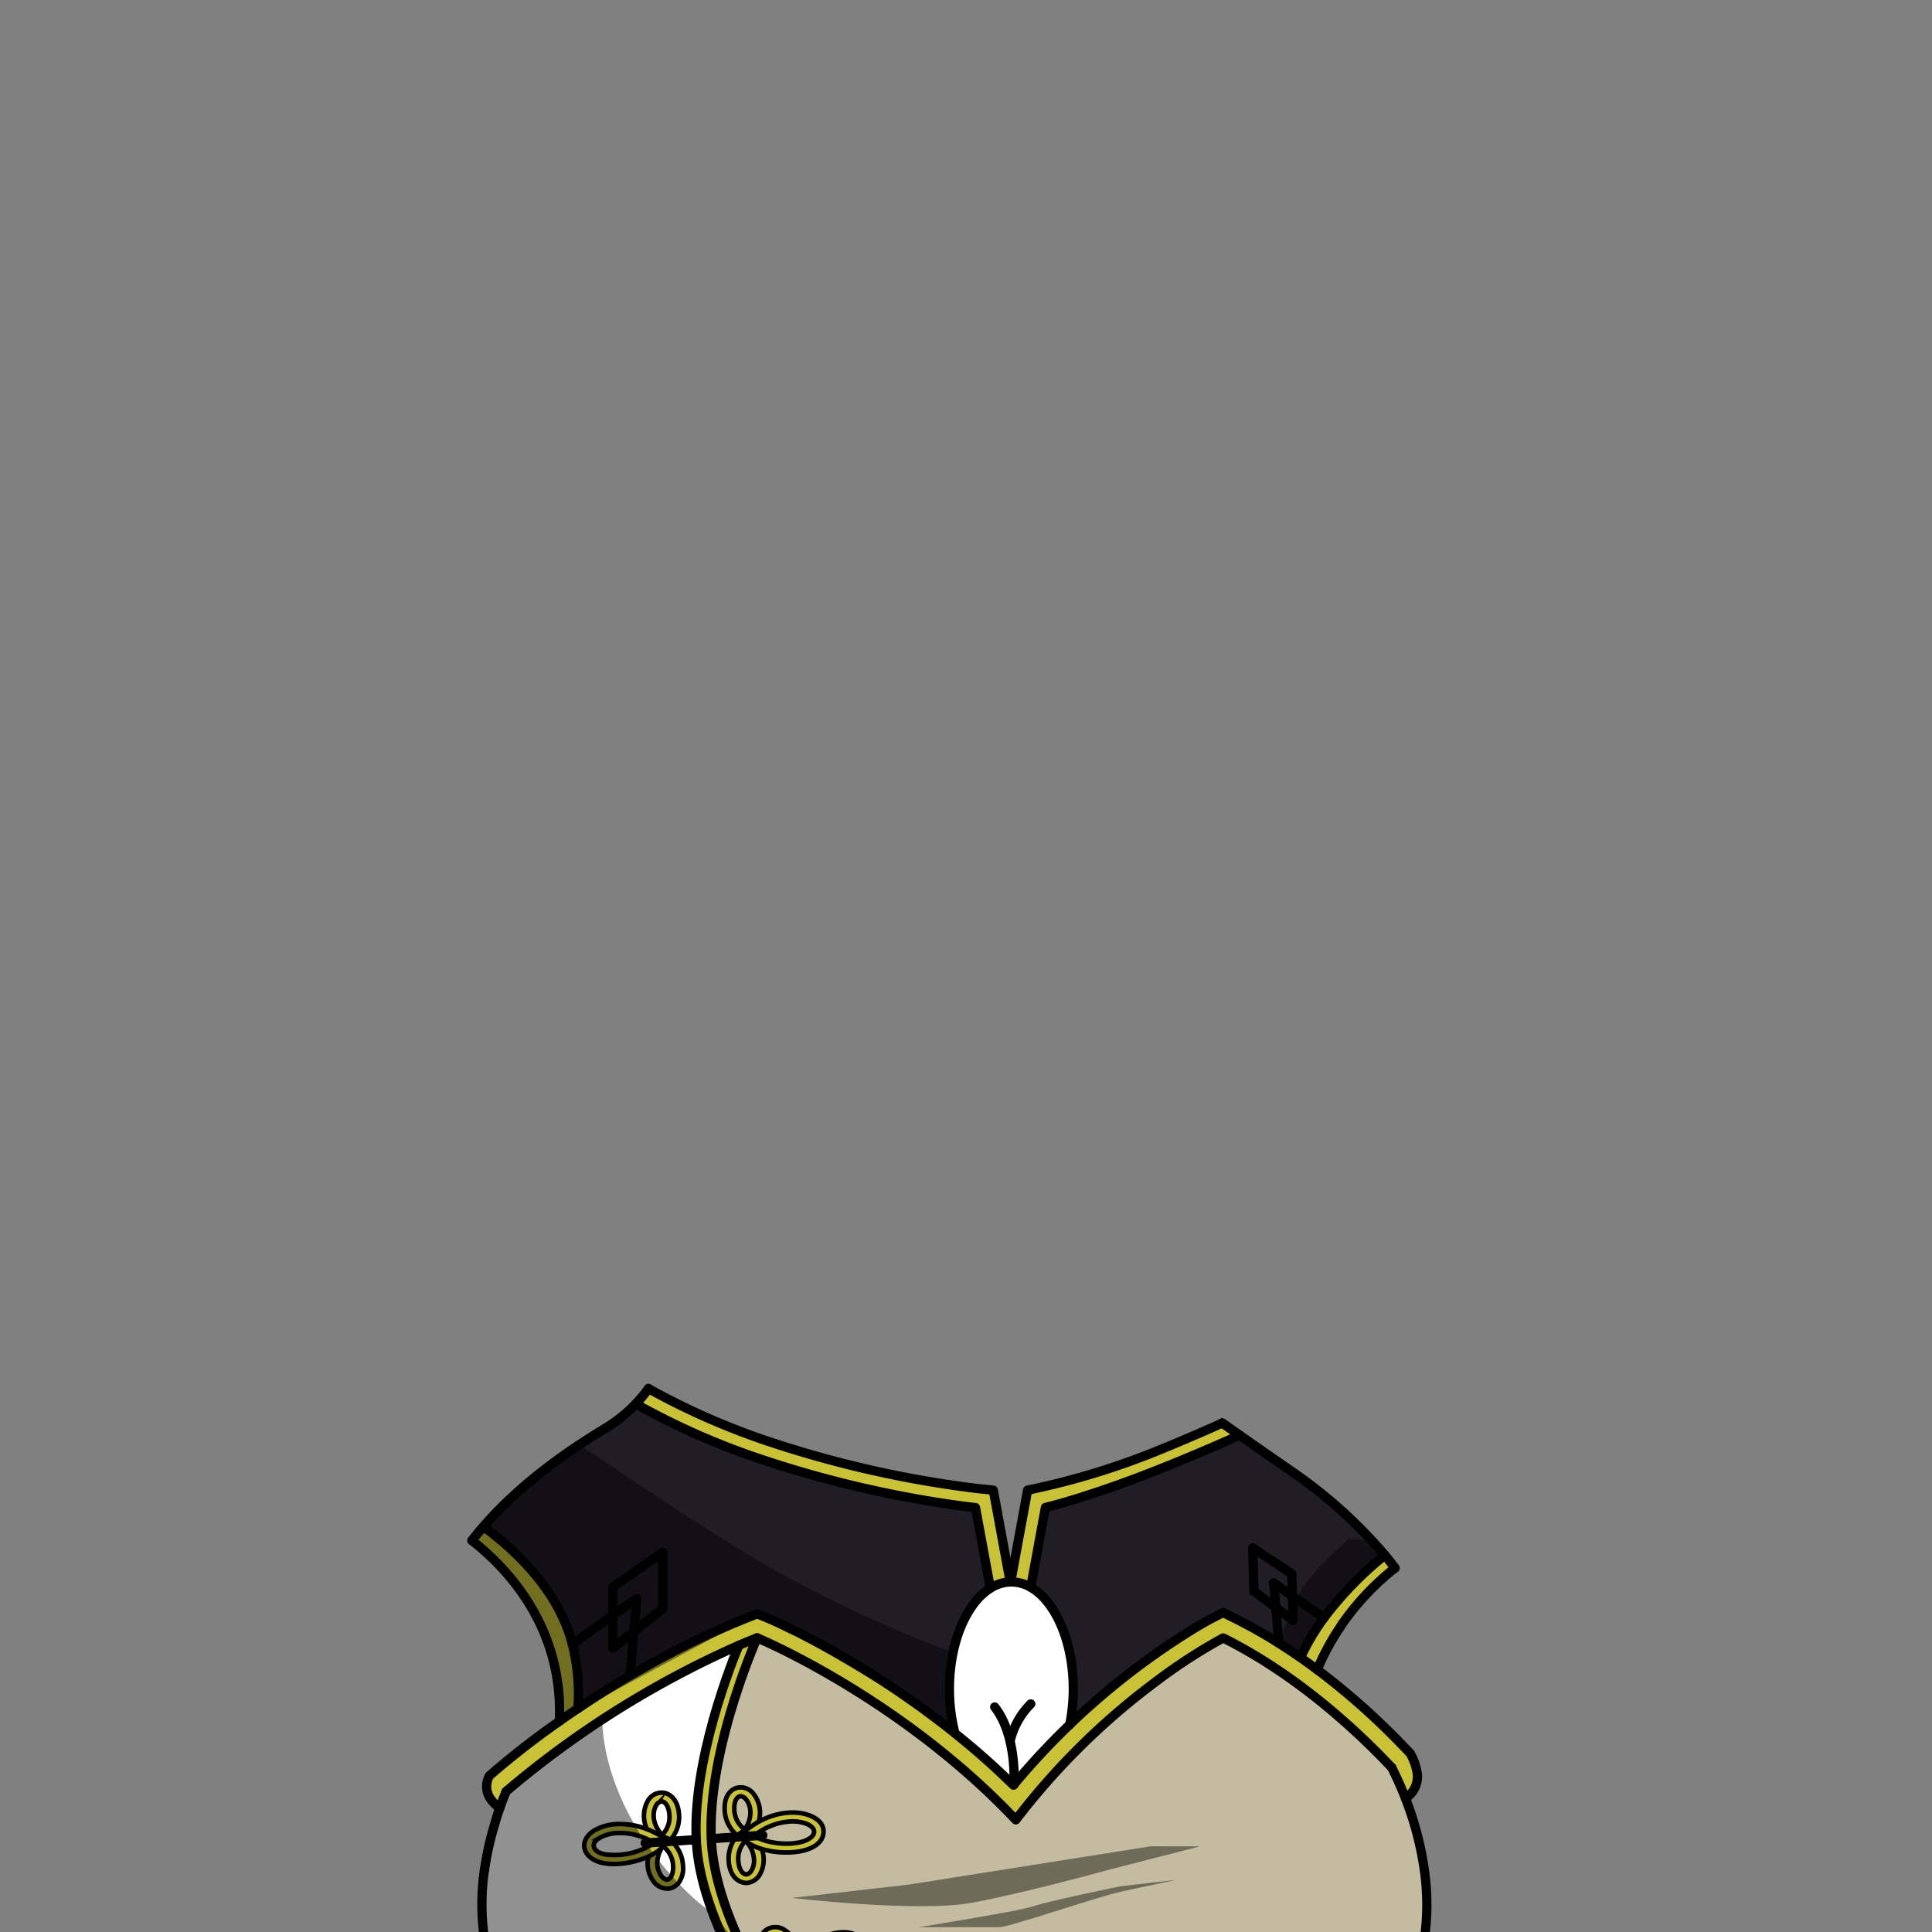 <svg xmlns="http://www.w3.org/2000/svg" viewBox="0 0 432 432">
  <rect x="0" y="0" width="432" height="432" fill="#808080" stroke="none"/>
  <defs>
    <style>.BUNTAI_MEERKAT_OUTFIT_MEERKAT_OUTFIT_15_cls-1{isolation:isolate;}.BUNTAI_MEERKAT_OUTFIT_MEERKAT_OUTFIT_15_cls-2{fill:#c4bca0;}.BUNTAI_MEERKAT_OUTFIT_MEERKAT_OUTFIT_15_cls-3{fill:#fff;}.BUNTAI_MEERKAT_OUTFIT_MEERKAT_OUTFIT_15_cls-4{fill:#201d26;}.BUNTAI_MEERKAT_OUTFIT_MEERKAT_OUTFIT_15_cls-5,.BUNTAI_MEERKAT_OUTFIT_MEERKAT_OUTFIT_15_cls-8{fill:#c9c236;}.BUNTAI_MEERKAT_OUTFIT_MEERKAT_OUTFIT_15_cls-6,.BUNTAI_MEERKAT_OUTFIT_MEERKAT_OUTFIT_15_cls-7{fill:none;stroke-linecap:round;stroke-linejoin:round;}.BUNTAI_MEERKAT_OUTFIT_MEERKAT_OUTFIT_15_cls-6,.BUNTAI_MEERKAT_OUTFIT_MEERKAT_OUTFIT_15_cls-7,.BUNTAI_MEERKAT_OUTFIT_MEERKAT_OUTFIT_15_cls-8{stroke:#000;}.BUNTAI_MEERKAT_OUTFIT_MEERKAT_OUTFIT_15_cls-6{stroke-width:2.07px;}.BUNTAI_MEERKAT_OUTFIT_MEERKAT_OUTFIT_15_cls-7{stroke-width:2.11px;}.BUNTAI_MEERKAT_OUTFIT_MEERKAT_OUTFIT_15_cls-8{stroke-miterlimit:10;stroke-width:1.02px;}.BUNTAI_MEERKAT_OUTFIT_MEERKAT_OUTFIT_15_cls-9{opacity:0.43;mix-blend-mode:multiply;}</style>
  </defs>
  <g class="BUNTAI_MEERKAT_OUTFIT_MEERKAT_OUTFIT_15_cls-1">
    <g id="outfit">
      <path class="BUNTAI_MEERKAT_OUTFIT_MEERKAT_OUTFIT_15_cls-2" d="M318.5,433.72c-1.84,11.85-8.41,24.22-24.35,34-21.64,7.8-31.19,3.7-56.74,3.18l-2.71,0h-.83c-6.62-.05-14.29.16-23.41.86-1.81.15-3.68.3-5.62.48-3.42.32-7.06.7-10.89,1.17l-3.87.48-4.27.57c-.29-.78-.58-1.55-.9-2.33-.38-.95-.79-1.91-1.21-2.88-.26-.58-.53-1.17-.8-1.75s-.56-1.17-.85-1.76-.52-1.08-.8-1.62c-1.08-2.17-2.24-4.36-3.45-6.57l-1.06-1.92c-2.11-3.85-4.33-7.75-6.44-11.68h0l-.44-.84c-.27-.5-.53-1-.8-1.52s-.43-.84-.65-1.26-.38-.73-.56-1.1c-.8-1.58-1.57-3.16-2.29-4.76A75.63,75.63,0,0,1,160,418.56c-.07-.3-.14-.6-.19-.89s-.13-.64-.18-1-.11-.64-.16-.95c-3.16-20.4,9.8-49.54,9.8-49.54s31.83,13.19,57.85,40.7a158.92,158.92,0,0,1,31-30.66,121.87,121.87,0,0,1,15.37-10c16.78,8.36,30.3,21.12,37.71,29a73.17,73.17,0,0,1,3.06,6.85,71.47,71.47,0,0,1,4.23,16A53.72,53.72,0,0,1,318.5,433.72Z" />
      <path class="BUNTAI_MEERKAT_OUTFIT_MEERKAT_OUTFIT_15_cls-3" d="M240,377.61a39.85,39.85,0,0,1-.8,8,159.77,159.77,0,0,0-12.48,13.43c-4.37-4.26-8.82-8.15-13.21-11.66a39.57,39.57,0,0,1-1.21-9.81c0-10.37,3.81-19.19,9.16-22.51a8.79,8.79,0,0,1,4.41-1.4h.28a8.64,8.64,0,0,1,4.34,1.19C236,358,240,367,240,377.61Z" />
      <path class="BUNTAI_MEERKAT_OUTFIT_MEERKAT_OUTFIT_15_cls-3" d="M182.6,474.84c-33.34,3.8-49.89-7.08-49.89-7.08-1.61-1-3.13-2-4.54-3.07a52.93,52.93,0,0,1-12-11.89,43.93,43.93,0,0,1-7.69-18.5,53.43,53.43,0,0,1-.12-16.25h0a67.56,67.56,0,0,1,1.47-7.34c.3-1.16.62-2.27.95-3.34s.66-2.11,1-3.09c.46-1.3.93-2.52,1.39-3.64l0,0h0l0,0,.09-.07s0,0,.06-.05a.13.13,0,0,1,0-.07l0,0,.13-.1a1.29,1.29,0,0,0,.18-.16h0l.2-.18c1.67-1.45,6-5.09,12.4-9.68l.69-.5.86-.61c.91-.64,1.87-1.31,2.86-2,.26-.19.52-.36.78-.53l1-.66c.7-.47,1.41-.95,2.15-1.42,1-.64,1.95-1.27,3-1.91l.41-.27.68-.41c4.36-2.73,9.17-5.52,14.34-8.22l1.71-.88c.5-.26,1-.52,1.52-.76l2-1h0c.45-.21.88-.43,1.35-.64h0c.9-.43,1.8-.86,2.73-1.27l.33-.16,1.06-.46,1.41-.61c-.13.3-.27.66-.42,1-.6,1.49-1.39,3.54-2.25,6-.12.36-.26.72-.38,1.11l-.15.43a4.53,4.53,0,0,0-.15.44c-.1.28-.2.59-.3.89s-.15.47-.23.7-.11.36-.17.53c-.14.42-.27.85-.41,1.28s-.27.87-.4,1.31c-.33,1.11-.66,2.27-1,3.45-.07.24-.13.48-.2.71s-.13.48-.18.73-.12.47-.2.71c-.12.49-.24,1-.37,1.48-.16.66-.31,1.33-.47,2-.19.84-.37,1.67-.55,2.53s-.28,1.45-.41,2.19-.27,1.51-.39,2.28l-.06.39c0,.34-.11.68-.15,1s-.13.94-.18,1.41c-.12.89-.22,1.79-.29,2.68,0,.16,0,.32,0,.48,0,.34,0,.69-.07,1a1.27,1.27,0,0,0,0,.28c0,.25,0,.52,0,.77s0,.18,0,.29l0,.82c0,.52,0,1,0,1.55s0,1,0,1.53v.23c0,.29,0,.58,0,.87a1.34,1.34,0,0,0,0,.21v.09c0,.24,0,.49.05.73s0,.29,0,.43c0,.46.07.92.12,1.36,0,.14,0,.28.05.41,0,.5.13,1,.2,1.48s.17,1.1.28,1.65a1.38,1.38,0,0,0,.06.26c.06.37.13.74.21,1.09,0,.17.07.36.12.53a2.1,2.1,0,0,1,.06.24,2.68,2.68,0,0,0,.07.27c.27,1.2.6,2.39,1,3.58s.77,2.45,1.21,3.66c.09.23.18.46.26.69.16.45.34.9.51,1.34.8,2.05,1.69,4.1,2.66,6.13.2.46.42.92.65,1.38.89,1.87,1.84,3.74,2.82,5.59.32.62.64,1.23,1,1.85s.65,1.23,1,1.84.65,1.24,1,1.85l3,5.39c.54,1,1.09,1.95,1.61,2.91.27.48.53,1,.79,1.45l1.56,2.88a.13.13,0,0,1,0,.05l1.46,2.81c.11.22.22.44.34.66s.23.46.34.7c.35.7.69,1.39,1,2.09.45.92.88,1.86,1.28,2.79.08.19.17.38.25.58s.13.27.18.4c.15.36.3.71.44,1.06.08.17.15.34.21.49.14.36.29.7.42,1.06s.19.47.27.7l.25.71Z" />
      <path class="BUNTAI_MEERKAT_OUTFIT_MEERKAT_OUTFIT_15_cls-4" d="M309.6,347.68l0,.06-.28.22s0,0,0,0l0,0a80.52,80.52,0,0,0-12.53,12.76c-.26.33-.51.66-.76,1-.39.53-.78,1.08-1.16,1.64-.21.3-.42.61-.61.92s-.44.67-.64,1-.25.4-.37.61c-.42.7-.83,1.42-1.21,2.16a2.29,2.29,0,0,0-.16.31c-.21.38-.4.76-.58,1.15-.1.18-.18.37-.26.55a.25.25,0,0,0,0,.07h0a2,2,0,0,0-.1.21c0,.07-.07.15-.11.22h0c-.39-.28-.79-.55-1.19-.82-.59-.41-1.2-.81-1.81-1.21s-1.22-.8-1.84-1.19q-2-1.25-4-2.41c-.37-.22-.73-.43-1.1-.63-.73-.41-1.47-.82-2.22-1.22l-.67-.35c-.34-.19-.68-.37-1-.53a3,3,0,0,0-.36-.18l-.49-.25h0l-.42-.21-.43-.22-1.73-.86-2.58,1.33-.44.23-.06,0h0l-.08,0-.56.31-.21.11-.21.12-.48.28-.14.08-.21.12-.16.09-.1.06-1,.62c-.86.51-1.85,1.12-3,1.82l-.38.24-.48.31-.49.32,0,0c-.48.3-1,.63-1.48,1l0,0c-.5.33-1,.68-1.54,1.05s-1.09.76-1.66,1.17-1.15.81-1.75,1.26c-1.69,1.23-3.48,2.58-5.35,4.08l-.19.14a.69.69,0,0,1-.13.11c-1.77,1.42-3.62,2.95-5.51,4.61l-.06,0-.1.09-.09.08-.41.36q-2.66,2.32-5.4,5a39.75,39.75,0,0,0,.8-8c0-10.61-4-19.59-9.51-22.74l3.28-17.8S244.65,334.56,263,327c6.49-2.67,11.08-4.68,14.19-6.1,3,2.07,7.25,5.06,11.5,8a110.6,110.6,0,0,1,18,15.49C307.7,345.45,308.67,346.55,309.6,347.68Z" />
      <path class="BUNTAI_MEERKAT_OUTFIT_MEERKAT_OUTFIT_15_cls-4" d="M221.44,355.1l-.58.4a3.27,3.27,0,0,0-.39.29,10,10,0,0,0-.95.81,5.14,5.14,0,0,0-.41.4l-.05.05-.6.66-.09.1c-.2.24-.41.49-.61.75s-.27.37-.41.56-.47.69-.69,1.06-.41.68-.6,1a1.62,1.62,0,0,0-.1.18c-.16.29-.31.58-.46.89l-.16.34c-.16.35-.32.72-.48,1.09l0,.08c-.13.32-.26.65-.38,1s-.27.75-.39,1.13-.19.6-.28.9c-.14.48-.27,1-.4,1.47l-.24,1c0,.07,0,.13,0,.2v0a.65.65,0,0,1,0,.11c0,.05,0,.1,0,.17s-.05.24-.08.35l-.09.51c0,.24-.08.5-.12.74s-.1.67-.14,1-.08.68-.12,1-.07.64-.09.95c0,.11,0,.22,0,.33,0,.42,0,.85-.07,1.28s0,1.06,0,1.59a39,39,0,0,0,1.21,9.79h0l-.15-.12c-.62-.49-1.23-1-1.84-1.45l-1.21-.94-1-.75c-.58-.44-1.15-.87-1.73-1.29-1.84-1.36-3.66-2.66-5.44-3.88-.63-.44-1.26-.86-1.88-1.28-6-4-11.49-7.27-16-9.75l-1.38-.75-1.33-.71-1.24-.65h0l-.6-.31c-.39-.21-.78-.4-1.15-.58l-.54-.27h0l-2.43-1.18c-.29-.15-.57-.28-.83-.4h0l-.74-.34-.5-.23-.15-.07-.57-.25-.45-.2-.3-.13-.1,0a1,1,0,0,0-.17-.07l-.21-.09-2.08-.85h0l0,0h0l-2.17.86-1.79.73-1.78.75h0c-.88.37-1.76.76-2.63,1.15s-1.73.78-2.59,1.17l-1.7.8-1.68.81-1.66.82c-1.09.55-2.18,1.1-3.25,1.66-1.6.84-3.17,1.69-4.7,2.53l-2.17,1.22-1.39.8-.2.11-.42.25-.3.17h0c-1.59.93-3.12,1.86-4.62,2.79L133.79,379c-1.11.71-2.18,1.4-3.22,2.09l-.7.46-.64.43A45.82,45.82,0,0,0,128,367.63c-3-12-12.92-21.15-19.88-26.28a105.59,105.59,0,0,1,21.43-18.29c2.38-1.58,4.47-2.87,6.1-3.86a32.63,32.63,0,0,0,6.55-5.3,162.85,162.85,0,0,0,27.88,12.33,245.82,245.82,0,0,0,35.11,8.94l1.55.27,2.17.36.68.11,1,.15,2.61.39.76.11,1.35.18c1.84.25,2.86.35,2.86.35Z" />
      <path class="BUNTAI_MEERKAT_OUTFIT_MEERKAT_OUTFIT_15_cls-5" d="M316.53,394.85h0l-.21-.64c-.12-.34-.24-.66-.37-.94,0-.11-.1-.21-.15-.32s-.18-.36-.25-.51l-.26-.43c-1-1-2-2.11-3.1-3.22-.37-.38-.74-.75-1.12-1.12a155.89,155.89,0,0,0-16.54-14.34c.23-.55.47-1.1.71-1.63s.51-1.09.77-1.62.51-1,.77-1.49c.51-1,1.05-1.9,1.6-2.79.24-.4.49-.79.74-1.17s.38-.58.58-.87.43-.65.66-1c1.1-1.56,2.23-3,3.36-4.3q.18-.23.39-.45a5.34,5.34,0,0,1,.39-.44c.16-.19.33-.38.5-.56s.33-.37.51-.54.39-.41.58-.61c.38-.4.76-.79,1.14-1.15l.57-.54c.22-.22.45-.43.67-.63.95-.88,1.85-1.66,2.68-2.33.23-.19.44-.36.65-.51a.47.47,0,0,1,.12-.09c-.53-.72-1.08-1.43-1.65-2.12-.2-.26-.4-.52-.62-.77l0-.06-.23.28s0,0,0,0l0,0a23.79,23.79,0,0,1-3.07,3.29l-.65.52c-.58.47-1.18,1-1.79,1.52l-.7.63a54.72,54.72,0,0,0-5.21,5.44c-.18.2-.35.41-.52.64l-.59.72c-.26.33-.51.66-.76,1-.39.53-.78,1.08-1.16,1.64-.21.3-.42.61-.61.92s-.43.67-.64,1-.25.4-.37.61c-.42.7-.83,1.42-1.21,2.16a2.29,2.29,0,0,0-.16.31c-.21.38-.4.76-.58,1.15a5.05,5.05,0,0,0-.24.53l0,0a.25.25,0,0,0,0,.07h0a2,2,0,0,0-.1.21,2.29,2.29,0,0,0-.1.23h0l-1.19-.81c-.59-.41-1.2-.81-1.81-1.21s-1.22-.8-1.84-1.19q-2-1.25-4-2.41c-.37-.22-.73-.43-1.1-.63-.73-.41-1.47-.82-2.22-1.22l-.67-.35c-.34-.19-.69-.36-1-.53a3,3,0,0,0-.36-.18l-.49-.25h0l-.42-.21-2.16-1.07-2.58,1.32-.44.23-.06,0-.08,0-.56.31-.28.16-.14.07-.48.28-.14.08-.21.12-.16.1-.1.05-1,.62c-.86.51-1.85,1.12-3,1.82l-.38.24-.28.19h0l-.19.11-.49.32,0,0-1.48,1,0,0-1.54,1.05c-.54.37-1.09.76-1.66,1.17s-1.15.82-1.75,1.26c-1.69,1.23-3.48,2.58-5.35,4.08l-.07.06-.25.19c-1.77,1.42-3.62,2.95-5.51,4.61l-.08.07-.08.06-.09.08-.41.36q-2.66,2.32-5.4,5l-1.55,1.51q-.78.76-1.56,1.56l-.78.79-.17.18c-.57.58-1.13,1.17-1.69,1.77l0,0s0,0,0,0l-.12.12,0,0L233,392l-.13.14-.56.6c-.9,1-1.8,2-2.7,3l0,0s0,0,0,0l-.25.29a.33.33,0,0,0-.1.11l-.22.25s0,0,0,.06l-.22.27-.1.1c-.28.31-.55.63-.81,1s-.69.81-1,1.22h0c-.26-.26-.52-.52-.79-.77h0v0s0,0,0,0l-.82-.79c-2.18-2.08-4.4-4.07-6.61-6l-.52-.45-1.13-1-1.65-1.36-.91-.74-.73-.6h0l0,0-.05,0-.07-.06q-2-1.62-4-3.14c-.58-.44-1.15-.87-1.73-1.29-1.84-1.36-3.66-2.66-5.44-3.88-.63-.44-1.26-.86-1.88-1.28l-.27-.18-2-1.3-.16-.1-2-1.29-1.07-.68-.07-.05-.72-.44c-.78-.49-1.56-1-2.31-1.41l-1-.6-1.47-.87L187.8,370l-.59-.34-.34-.18-.54-.31-.85-.48-1.27-.69-1.38-.75-1.33-.71-1.24-.65h0l-.6-.31c-.39-.21-.78-.4-1.15-.58l-.54-.27h0l-2.43-1.18-.83-.4h0l-.74-.34-.33-.16-.17-.07-.15-.07-.57-.25-.23-.11-.42-.18-.58-.24-2.06-.84h0l0,0h0l-2.17.87-1.79.72-1.78.75h0L161,364.29c-.87.38-1.73.78-2.59,1.17l-1.7.8c-1.12.54-2.24,1.08-3.34,1.63s-2.18,1.1-3.25,1.66c-1.6.84-3.17,1.69-4.7,2.53l-2.17,1.22-.86.48-.53.32-.62.36-.3.17h0c-1.59.93-3.12,1.86-4.62,2.79L133.79,379l-.93.6-.92.6-1.37.89-.77.51-.57.38A45.82,45.82,0,0,0,128,367.63c-3-12-12.92-21.15-19.88-26.28-.88,1-1.73,2-2.55,3.11,8.22,6.45,20.39,19.57,19.56,40.18,0,.06,0,.11,0,.18A179.74,179.74,0,0,0,109.44,397a4.46,4.46,0,0,0-.55,1.43,4.34,4.34,0,0,0-.1,1.33,1.41,1.41,0,0,0,0,.2,5.58,5.58,0,0,0,.37,1.38l.13.25.13.25a5.86,5.86,0,0,0,.54.79c.07.08.14.17.22.25a2.51,2.51,0,0,0,.23.25.83.83,0,0,0,.13.14l.38.35a3.35,3.35,0,0,0,.4.33l0,0c.12.09.26.18.39.29.11-.33.23-.65.35-1,.22-.62.44-1.21.66-1.78l.34-.84,0-.06,0,0h0l0,0,.09-.07s0,0,.06-.05l.07-.06.13-.14,0,0,.17-.14h0l.07-.07.47-.41.35-.3s0,0,.05-.05l0,0L115,399l.11-.1.41-.33.12-.11.09-.06.23-.2.27-.22.39-.32.2-.16.21-.17.54-.44,1.56-1.24h0l1.2-.93c.5-.39,1-.79,1.57-1.2l.44-.33.31-.23c.13-.11.27-.21.41-.31l.74-.55.19-.15,1.13-.83.23-.16.28-.21.53-.38.24-.17.58-.42,1.79-1.26.86-.6q2.34-1.64,5-3.35l.72-.47.74-.48L137,383l.6-.39.3-.19.12-.07.67-.42,1.66-1q1.4-.86,2.85-1.71l1.17-.69a1.71,1.71,0,0,1,.23-.13l1-.56.6-.34,1.21-.69.61-.34c1-.57,2.07-1.15,3.14-1.71l1.8-1,.12-.07,1-.49.76-.39,2.52-1.26,1-.5h0q.34-.15.69-.33l.65-.31,1.38-.64,1.15-.53,1.94-.86,1.07-.47h0c0,.07-.06.15-.09.23s-.14.34-.21.52c-.61,1.51-1.45,3.66-2.36,6.27-.13.36-.26.73-.38,1.11l-.3.87-.15.44c-.08.23-.16.46-.23.7l-.15.46-.09.26a2.76,2.76,0,0,1-.08.27l-.21.63c-.28.9-.57,1.83-.85,2.79-.09.28-.17.57-.25.86-.17.58-.33,1.16-.49,1.75a.75.75,0,0,0-.05.16l-.12.45-.12.46-.09.37c-.06.19-.11.38-.16.58a.74.74,0,0,1,0,.14c-.13.48-.25,1-.37,1.47-.16.66-.32,1.33-.47,2-.1.42-.19.84-.28,1.26-.16.72-.31,1.45-.44,2.18a1.16,1.16,0,0,0,0,.18c-.07.36-.14.73-.2,1.1s-.19,1-.27,1.54a2.38,2.38,0,0,0-.06.37l-.06.37c0,.06,0,.13,0,.2l0,.2c0,.16-.05.33-.07.5s-.05.32-.07.49q-.11.7-.18,1.41a2.51,2.51,0,0,0,0,.27s0,.08,0,.13a.71.71,0,0,1,0,.14s0,0,0,.06,0,.07,0,.11,0,.15,0,.22c-.07.59-.13,1.17-.18,1.76,0,0,0,0,0,0a.09.09,0,0,0,0,.05s0,.08,0,.12a1.79,1.79,0,0,0,0,.23,0,0,0,0,0,0,0v0c0,.34,0,.69-.07,1a.32.32,0,0,0,0,.14l0,.52c0,.14,0,.26,0,.39s0,.19,0,.29c0,.28,0,.55,0,.82,0,.51,0,1,0,1.55s0,1,0,1.54c0,.15,0,.29,0,.43s0,0,0,0v.21h0c0,.11,0,.23,0,.34s0,.2,0,.3v.09a5.8,5.8,0,0,1,0,.48,2,2,0,0,0,0,.25c0,.12,0,.23,0,.35s0,.28,0,.42,0,0,0,0h0a.66.66,0,0,0,0,.15c0,.22,0,.43.06.64a1,1,0,0,0,0,.25c0,.06,0,.11,0,.16s0,.41.08.61c0,.36.09.72.14,1.07.09.55.18,1.1.29,1.65,0,.08,0,.17.05.26s0,.2.06.3,0,.16,0,.23,0,.16.05.23c.06.29.12.57.19.86,0,.08,0,.17,0,.24s.05.18.07.27c.28,1.2.61,2.39,1,3.59.19.63.39,1.27.6,1.9s.41,1.2.63,1.8l.11.3a3.42,3.42,0,0,0,.13.34c.16.45.33.89.51,1.35a.36.36,0,0,0,0,.09c.18.48.38,1,.58,1.44.11.26.21.51.32.76s.21.52.33.77c.22.52.45,1,.68,1.54s.47,1,.71,1.53l.16.36c.15.34.32.68.48,1q.68,1.4,1.38,2.79c.16.32.32.64.49,1l.7,1.35c.08.16.16.32.25.48l.49.93c.16.31.33.61.5.92l1,1.85c.32.61.66,1.23,1,1.84l1,1.83,1,1.83c.08.15.16.3.25.45,1.26,2.27,2.52,4.54,3.73,6.78.32.58.63,1.17.94,1.75h0l0,0c.32.6.63,1.19.93,1.78.17.32.34.63.49.95l0,.05.53,1,.52,1.06c.07.13.13.26.19.39s.23.47.34.7c.24.48.46,1,.68,1.44.07.14.14.29.2.43.16.34.31.68.46,1s.23.51.33.77.23.5.33.76a.87.87,0,0,1,.07.17c.12.26.23.53.33.79a2.29,2.29,0,0,1,.1.23l.21.53c.23.57.44,1.14.65,1.71,0,.08,0,.16.08.24l.18.39c1.05-.11,2.1-.24,3.2-.39h0a2,2,0,0,0-.09-.22c-.05-.14-.1-.28-.16-.42a2.45,2.45,0,0,0-.12-.31c-.06-.18-.13-.36-.2-.54l-.09-.24-.24-.6c-.06-.16-.13-.32-.2-.48l-.21-.53a.61.61,0,0,1-.05-.12c-.34-.8-.69-1.61-1.06-2.41-.16-.36-.33-.73-.5-1.09-.27-.58-.55-1.17-.84-1.76-.17-.36-.35-.73-.54-1.1l-.33-.67c-.26-.52-.52-1-.79-1.56l-.12-.22c-.61-1.18-1.25-2.37-1.89-3.57-.19-.34-.37-.68-.55-1l-.38-.69-.58-1c-.15-.29-.31-.57-.47-.86l-1.26-2.27-.76-1.36c-.28-.52-.57-1-.86-1.56-.39-.7-.78-1.4-1.16-2.1l-1-1.84c-.25-.46-.51-.93-.75-1.39l-.24-.46,0,0,0-.07c-.53-1-1.06-2-1.57-3-.11-.21-.22-.42-.32-.63h0l-.28-.56-.26-.51s0,0,0,0l-.23-.47a.54.54,0,0,1-.05-.11.25.25,0,0,1,0-.07h0l0,0v0c0-.06-.05-.11-.08-.16-.29-.59-.58-1.18-.86-1.77s-.67-1.41-1-2.12h0c-.45-1-.87-1.94-1.28-2.91a.75.75,0,0,1-.06-.13.49.49,0,0,0,0-.11h0a0,0,0,0,1,0,0,.25.25,0,0,0,0-.07c-.09-.19-.17-.38-.25-.58a1.28,1.28,0,0,1-.09-.22l-.15-.38h0a3.73,3.73,0,0,1-.15-.38q-.16-.39-.3-.75c-.08-.21-.16-.4-.23-.6-.21-.55-.41-1.1-.61-1.66l-.06-.17c-.19-.54-.38-1.09-.55-1.64a.58.58,0,0,1-.05-.14,1.19,1.19,0,0,1-.07-.23c-.18-.54-.35-1.08-.5-1.62a2.76,2.76,0,0,1-.08-.27c-.09-.3-.17-.59-.25-.88s-.15-.58-.23-.88a.06.06,0,0,1,0,0,.74.74,0,0,1,0-.14c0-.06,0-.13-.05-.2a.43.43,0,0,1,0-.11s0,0,0,0c-.1-.39-.18-.77-.27-1.15s-.13-.54-.18-.81l0-.13a.08.08,0,0,0,0,0s0,0,0-.07,0-.25-.07-.37,0-.16-.05-.24l0-.15a.08.08,0,0,0,0,0s0,0,0-.05a.5.5,0,0,1,0-.12c0-.12-.05-.24-.07-.35l-.15-1c-.08-.54-.16-1.09-.22-1.64v0c0-.31-.07-.61-.09-.93s-.05-.49-.06-.74c0-.08,0-.15,0-.23l0-.61c0-.38,0-.78-.05-1.17,0-.95,0-1.9,0-2.87,0-.78,0-1.58.1-2.37,0-.6.08-1.19.13-1.79,0-.25,0-.51.07-.76l.12-1.18c.07-.63.15-1.25.24-1.88a.13.13,0,0,1,0-.06c.18-1.29.38-2.58.61-3.86.1-.55.2-1.11.31-1.66s.25-1.23.38-1.83.27-1.21.4-1.81l.42-1.78c.13-.49.25-1,.38-1.47.17-.67.35-1.34.53-2L163,384c.45-1.59.91-3.12,1.37-4.56.33-1,.65-2,1-2.9.05-.15.09-.29.15-.43.14-.42.29-.84.43-1.24q.31-.91.63-1.74l.18-.5c.1-.29.2-.56.3-.83.05-.12.09-.23.13-.34s.13-.33.18-.48.12-.32.18-.46c.39-1,.72-1.83,1-2.5l.11-.27a2.71,2.71,0,0,1,.13-.3c0-.09.07-.18.11-.26.24-.58.39-.92.42-1h0a2.18,2.18,0,0,1,.34.14l.72.32.22.1.25.11.55.25.3.14c.31.14.65.29,1,.47l.76.36c1.32.63,2.93,1.43,4.77,2.39l2.49,1.33.88.48.92.5c2,1.1,4.15,2.35,6.45,3.74q1.2.72,2.43,1.5t2.52,1.59l1.29.84c.86.56,1.73,1.15,2.62,1.75s1.78,1.22,2.68,1.86l.46.32,1.88,1.35c.39.27.78.56,1.18.86.78.58,1.58,1.17,2.37,1.78l1.2.92,1.2.93,1.21,1c1.12.89,2.25,1.82,3.38,2.77.42.35.84.7,1.26,1.07l1.26,1.09,1.26,1.11c.84.75,1.68,1.51,2.52,2.29s1.67,1.57,2.5,2.37c.42.39.83.8,1.25,1.22.61.61,1.23,1.22,1.84,1.85.42.43.84.85,1.25,1.29l.6.62h0l1.41-1.83c.66-.85,1.33-1.68,2-2.5.47-.57.94-1.14,1.42-1.7q1.88-2.22,3.76-4.29l1.16-1.25c.54-.59,1.09-1.17,1.64-1.74s1.09-1.13,1.64-1.68l1-1,.5-.5c.36-.36.72-.7,1.07-1s.7-.68,1.06-1l1.36-1.28c.33-.31.66-.62,1-.91l.79-.72,1-.92.12-.11,1.51-1.32,1.84-1.56,1.38-1.14.2-.16,1.62-1.3,1.59-1.25q1-.75,1.89-1.44c1-.74,1.94-1.44,2.86-2.09l1.15-.82c.51-.35,1-.7,1.48-1l2.06-1.39,1.27-.82.59-.38h0l1.13-.7c.48-.3.94-.58,1.37-.83l.12-.07h0l.44-.26.61-.36.19-.1.35-.21.13-.07.42-.24.07,0,.26-.14h0l0,0,.15-.09.2-.11.14-.07.15-.08.12-.06,0,0,1.85.95c.62.32,1.23.65,1.83,1l1.8,1,1.16.68a2.25,2.25,0,0,1,.21.12q.27.15.54.33c.56.33,1.12.68,1.68,1l1.15.72.47.31,1.68,1.11,1.33.91.31.21,1.61,1.14.4.29h0l.58.42.58.43.89.67c.52.39,1,.78,1.56,1.19l.27.2h0l.15.11.43.34.66.52h0l.54.43.67.55.76.61.43.37.7.58,1.6,1.36,2.16,1.92.91.82.14.12h0l.12.11c.52.47,1,.94,1.52,1.42l.55.52,1.66,1.6.1.1.49.48q.15.13.3.3c.27.26.54.53.8.8l.05.05.62.63.2.2c.8.82,1.55,1.6,2.24,2.34.28.55.59,1.18.92,1.89.11.24.23.48.34.73.47,1,1,2.16,1.48,3.43.11.26.21.53.31.8h0a4.82,4.82,0,0,0,.51-.38,4.62,4.62,0,0,0,.46-.41,5.88,5.88,0,0,0,1.49-5.54C316.7,395.46,316.61,395.14,316.53,394.85Z" />
      <path class="BUNTAI_MEERKAT_OUTFIT_MEERKAT_OUTFIT_15_cls-5" d="M277.17,320.9c-3.11,1.42-7.7,3.43-14.19,6.1-18.33,7.56-29.22,10.08-29.22,10.08l-3.28,17.8a8.8,8.8,0,0,0-4.34-1.19H226l3.78-20.49a166.24,166.24,0,0,0,30.43-9.37c5.91-2.44,10.12-4.28,13.08-5.64Z" />
      <path class="BUNTAI_MEERKAT_OUTFIT_MEERKAT_OUTFIT_15_cls-5" d="M225.85,353.7a8.78,8.78,0,0,0-4.4,1.4l-3.33-18h0s-3.22-.32-8.56-1.17l-.68-.11-2.17-.36-1.55-.27a245.82,245.82,0,0,1-35.11-8.94,162.85,162.85,0,0,1-27.88-12.33,31.52,31.52,0,0,0,2.83-3.41,158.17,158.17,0,0,0,26.64,11.75,238.7,238.7,0,0,0,47,10.61l3.46.35Z" />
      <path class="BUNTAI_MEERKAT_OUTFIT_MEERKAT_OUTFIT_15_cls-6" d="M113.17,400.57h0l0,0c-.46,1.12-.93,2.34-1.39,3.64-.35,1-.69,2-1,3.09s-.65,2.19-.95,3.34a67.56,67.56,0,0,0-1.47,7.34" />
      <path class="BUNTAI_MEERKAT_OUTFIT_MEERKAT_OUTFIT_15_cls-6" d="M108.33,418.05a53.1,53.1,0,0,0,.11,16.25,43.78,43.78,0,0,0,7.7,18.5,52.47,52.47,0,0,0,12,11.89c1.42,1.05,2.93,2.06,4.55,3.06,0,0,16.54,10.89,49.88,7.09q1.58-.16,3.21-.39l4.27-.57,3.87-.48c3.83-.47,7.47-.85,10.89-1.17,1.94-.18,3.81-.33,5.62-.48,9.12-.7,16.79-.91,23.41-.86h.83l2.71,0c25.55.52,35.1,4.62,56.74-3.18,15.94-9.81,22.51-22.18,24.35-34a53.72,53.72,0,0,0,0-15.66,71.47,71.47,0,0,0-4.23-16,73.17,73.17,0,0,0-3.06-6.85" />
      <path class="BUNTAI_MEERKAT_OUTFIT_MEERKAT_OUTFIT_15_cls-6" d="M111.75,404.27l-.39-.28h0l0,0c-.14-.11-.28-.22-.4-.33l-.38-.35a1.53,1.53,0,0,1-.13-.15,2.55,2.55,0,0,1-.23-.24,1.71,1.71,0,0,1-.21-.26,5.9,5.9,0,0,1-.55-.78l-.13-.25-.12-.25a4.91,4.91,0,0,1-.37-1.38,4.71,4.71,0,0,1,.08-1.53,4.46,4.46,0,0,1,.55-1.44,185.22,185.22,0,0,1,15.65-12.18l1-.71,0,0c1-.69,2-1.4,3.11-2.11l1.33-.9,1.37-.9c1.39-.9,2.84-1.82,4.32-2.75s3-1.85,4.63-2.78c.48-.29,1-.56,1.46-.86l3-1.7c1.53-.85,3.1-1.69,4.7-2.54,1.07-.56,2.16-1.11,3.26-1.66l3.33-1.62,1.7-.8c1.72-.79,3.46-1.57,5.24-2.32,1.18-.5,2.37-1,3.57-1.48l2.16-.86h0l2.13.86c.08,0,.27.13.57.25l.42.18.8.36.32.14c.33.15.69.33,1.08.5.91.44,2,1,3.26,1.58h0c.72.35,1.48.74,2.29,1.16h0l1.24.65a202.52,202.52,0,0,1,31.85,20.8l.15.12h0l1.64,1.34c1.1.9,2.21,1.82,3.31,2.77,2.2,1.9,4.42,3.89,6.6,6,.56.52,1.1,1.05,1.65,1.58A164.23,164.23,0,0,1,267.22,364l1.14-.68c1.47-.85,2.37-1.33,2.56-1.42l2.57-1.33,2.59,1.29c.86.42,1.71.87,2.55,1.32,2.53,1.34,5,2.77,7.33,4.26q1.86,1.17,3.65,2.4c.4.26.8.54,1.19.81h0c1.28.89,2.51,1.79,3.73,2.69a157.92,157.92,0,0,1,16.54,14.34c1.52,1.49,2.93,3,4.22,4.33,0,0,.11.17.25.44s.16.32.26.51a3.09,3.09,0,0,1,.14.32,11.8,11.8,0,0,1,.58,1.58h0a8.83,8.83,0,0,1,.23.92,5.75,5.75,0,0,1-2.46,6.32" />
      <path class="BUNTAI_MEERKAT_OUTFIT_MEERKAT_OUTFIT_15_cls-6" d="M113.17,400.57a213.33,213.33,0,0,1,52-32.65c1.35-.58,2.72-1.15,4.11-1.7,0,0,31.83,13.19,57.86,40.7a158.75,158.75,0,0,1,31-30.67,121,121,0,0,1,15.36-10c16.77,8.36,30.3,21.12,37.71,29" />
      <path class="BUNTAI_MEERKAT_OUTFIT_MEERKAT_OUTFIT_15_cls-6" d="M169.3,366.22s-13,29.14-9.8,49.54,19.66,40.32,26.31,58.68" />
      <path class="BUNTAI_MEERKAT_OUTFIT_MEERKAT_OUTFIT_15_cls-6" d="M182.6,474.84l-.17-.4c-6.65-18.36-23.14-38.27-26.3-58.68-2.71-17.47,6.39-41.33,9.06-47.84" />
      <path class="BUNTAI_MEERKAT_OUTFIT_MEERKAT_OUTFIT_15_cls-6" d="M125.09,384.82c0-.07,0-.12,0-.18.83-20.61-11.34-33.73-19.56-40.18" />
      <path class="BUNTAI_MEERKAT_OUTFIT_MEERKAT_OUTFIT_15_cls-6" d="M108.09,341.35c7,5.13,16.84,14.25,19.88,26.28A45.82,45.82,0,0,1,129.23,382" />
      <path class="BUNTAI_MEERKAT_OUTFIT_MEERKAT_OUTFIT_15_cls-6" d="M311.92,350.63a.47.47,0,0,0-.12.09l-.65.51c-.83.67-1.73,1.45-2.68,2.33-.22.19-.44.4-.67.63l-.57.54c-.38.36-.76.75-1.14,1.15-.2.2-.4.4-.58.61s-.34.35-.51.54-.34.37-.5.56a5.34,5.34,0,0,0-.39.44q-.21.23-.39.45c-1.13,1.31-2.26,2.74-3.36,4.3-.23.32-.45.64-.66,1s-.4.58-.58.87-.5.77-.74,1.17c-.55.89-1.08,1.82-1.6,2.79-.26.49-.52,1-.77,1.49s-.52,1.07-.77,1.62-.48,1.08-.71,1.63h0" />
      <path class="BUNTAI_MEERKAT_OUTFIT_MEERKAT_OUTFIT_15_cls-6" d="M309.65,347.74l-.28.22s0,0,0,0l0,0a80.52,80.52,0,0,0-12.53,12.76c-.26.33-.51.66-.76,1-.39.53-.78,1.08-1.16,1.64-.21.3-.42.61-.61.92s-.44.67-.64,1-.25.4-.37.61c-.42.7-.83,1.42-1.21,2.16a2.29,2.29,0,0,0-.16.31c-.21.38-.4.76-.58,1.15-.1.18-.18.37-.26.55a.25.25,0,0,0,0,.07h0a2,2,0,0,0-.1.21c0,.07-.07.15-.11.22h0" />
      <path class="BUNTAI_MEERKAT_OUTFIT_MEERKAT_OUTFIT_15_cls-6" d="M221.45,355.1l-3.33-18h0s-3.22-.32-8.56-1.17l-.68-.11-2.17-.36-1.55-.27a245.82,245.82,0,0,1-35.11-8.94,162.85,162.85,0,0,1-27.88-12.33" />
      <path class="BUNTAI_MEERKAT_OUTFIT_MEERKAT_OUTFIT_15_cls-6" d="M145,310.49a158.17,158.17,0,0,0,26.64,11.75,238.7,238.7,0,0,0,47,10.61l3.46.35,3.78,20.5" />
      <path class="BUNTAI_MEERKAT_OUTFIT_MEERKAT_OUTFIT_15_cls-6" d="M226,353.69l3.78-20.49a166.24,166.24,0,0,0,30.43-9.37c5.91-2.44,10.12-4.28,13.08-5.64" />
      <path class="BUNTAI_MEERKAT_OUTFIT_MEERKAT_OUTFIT_15_cls-7" d="M105.54,344.46c.82-1.07,1.67-2.11,2.55-3.11,9.63-11.1,21.64-18.55,27.53-22.15a32.63,32.63,0,0,0,6.55-5.3,31.52,31.52,0,0,0,2.83-3.41" />
      <path class="BUNTAI_MEERKAT_OUTFIT_MEERKAT_OUTFIT_15_cls-7" d="M311.92,350.63c-.73-1-1.48-1.95-2.27-2.89a106.57,106.57,0,0,0-21-18.85c-4.25-2.93-8.54-5.92-11.5-8l-3.86-2.71" />
      <path class="BUNTAI_MEERKAT_OUTFIT_MEERKAT_OUTFIT_15_cls-6" d="M230.48,354.88l3.28-17.8S244.65,334.56,263,327c6.49-2.67,11.08-4.68,14.19-6.1" />
      <path class="BUNTAI_MEERKAT_OUTFIT_MEERKAT_OUTFIT_15_cls-6" d="M239.19,385.65a39.85,39.85,0,0,0,.8-8c0-10.6-4-19.58-9.51-22.73a8.64,8.64,0,0,0-4.34-1.19h-.28a8.79,8.79,0,0,0-4.41,1.4c-5.35,3.32-9.16,12.14-9.16,22.51a39.57,39.57,0,0,0,1.21,9.81" />
      <polyline class="BUNTAI_MEERKAT_OUTFIT_MEERKAT_OUTFIT_15_cls-6" points="127.97 367.63 137.02 361.22 142.39 357.43 141.75 364.78 140.89 374.64" />
      <polygon class="BUNTAI_MEERKAT_OUTFIT_MEERKAT_OUTFIT_15_cls-6" points="141.75 364.78 137.02 368.5 137.02 361.22 137.02 354.88 148.19 347.1 148.19 359.71 141.75 364.78" />
      <polyline class="BUNTAI_MEERKAT_OUTFIT_MEERKAT_OUTFIT_15_cls-6" points="296.05 361.77 288.98 356.86 284.79 353.95 285.27 359.45 285.96 367.42" />
      <polygon class="BUNTAI_MEERKAT_OUTFIT_MEERKAT_OUTFIT_15_cls-6" points="285.27 359.45 289.14 362.33 288.98 356.86 288.83 351.89 280.1 346.12 280.38 355.8 285.27 359.45" />
      <path class="BUNTAI_MEERKAT_OUTFIT_MEERKAT_OUTFIT_15_cls-6" d="M226.71,399.08s.8-10.88-4.29-17.39" />
      <path class="BUNTAI_MEERKAT_OUTFIT_MEERKAT_OUTFIT_15_cls-6" d="M230.48,381a17.28,17.28,0,0,0-4.62,8.34" />
      <path class="BUNTAI_MEERKAT_OUTFIT_MEERKAT_OUTFIT_15_cls-8" d="M151.79,405.28c-.27-2.37-1.48-4-3.24-4.39a3.53,3.53,0,0,0-3.75,1.9,6.83,6.83,0,0,0-.13,6.21,9.55,9.55,0,0,0,1.8,2.68,3.44,3.44,0,0,0,.27.27c.11.11.23.23.37.35a1.06,1.06,0,0,0,.82.28,1.17,1.17,0,0,0,.37-.08c.15-.07.32-.14.46-.22a6,6,0,0,0,.76-.52h0a2.3,2.3,0,0,0,.33-.3A7.69,7.69,0,0,0,151.79,405.28Zm-5.1-1.54a1.73,1.73,0,0,1,1.17-.93.75.75,0,0,1,.21,0c.8.17,1.42,1.21,1.58,2.66a5.64,5.64,0,0,1-1.61,4.83C145.71,407.8,145.91,405.06,146.69,403.74Z" />
      <path class="BUNTAI_MEERKAT_OUTFIT_MEERKAT_OUTFIT_15_cls-8" d="M150.19,411.72a2.5,2.5,0,0,0-.33-.26,4.68,4.68,0,0,0-1.71-.82.88.88,0,0,0-.27,0,1.14,1.14,0,0,0-.87.38c-.2.24-.37.47-.54.7l-.2.3a9.26,9.26,0,0,0-.77,1.45,9,9,0,0,0-.54,1.7,6.88,6.88,0,0,0,1.22,5.58,3.79,3.79,0,0,0,3.18,1.55,3.07,3.07,0,0,0,.83-.17,3.57,3.57,0,0,0,1.54-1.1,5.48,5.48,0,0,0,1-3.67A8,8,0,0,0,150.19,411.72Zm-.77,8.52c-.54.19-1.13-.26-1.51-.72a5,5,0,0,1-.83-4,6.68,6.68,0,0,1,1-2.5,2.22,2.22,0,0,1,.15-.23s0,0,0,0a5.83,5.83,0,0,1,2.28,4.54,4.52,4.52,0,0,1-.32,2A1.57,1.57,0,0,1,149.42,420.24Z" />
      <path class="BUNTAI_MEERKAT_OUTFIT_MEERKAT_OUTFIT_15_cls-8" d="M148.47,411l-.59-.39a18.82,18.82,0,0,0-3.21-1.6,15.76,15.76,0,0,0-2.55-.77,16.19,16.19,0,0,0-3.45-.38,11.23,11.23,0,0,0-5.76,1.42c-1.76,1.08-2.57,2.64-2.17,4.17s2,2.77,4.36,3.17a13.44,13.44,0,0,0,3.28.14,19.63,19.63,0,0,0,6.58-1.62,13,13,0,0,0,1.29-.67,9.48,9.48,0,0,0,1.84-1.4l.2-.2a6.19,6.19,0,0,0,.42-.5.35.35,0,0,0,0-.08.85.85,0,0,0,.14-.47A1,1,0,0,0,148.47,411Zm-13,3.67c-1.05-.17-2.39-.62-2.66-1.7s.8-1.74,1.26-2a8.62,8.62,0,0,1,3.87-1.09,13.59,13.59,0,0,1,5.7.91,15.27,15.27,0,0,1,2.56,1.23,8.31,8.31,0,0,1-1.17.82A15.8,15.8,0,0,1,135.5,414.66Z" />
      <line class="BUNTAI_MEERKAT_OUTFIT_MEERKAT_OUTFIT_15_cls-6" x1="144.25" y1="412.11" x2="155.71" y2="411.35" />
      <path class="BUNTAI_MEERKAT_OUTFIT_MEERKAT_OUTFIT_15_cls-8" d="M168.57,401.21a3.59,3.59,0,0,0-4-1.39c-1.69.6-2.64,2.4-2.53,4.79a7.79,7.79,0,0,0,2.85,5.84,3,3,0,0,0,.38.27h0a5.66,5.66,0,0,0,.82.4,4.2,4.2,0,0,0,.5.17,1.21,1.21,0,0,0,.37,0,1.12,1.12,0,0,0,.79-.39c.1-.13.21-.26.31-.41s.14-.19.22-.28a9.33,9.33,0,0,0,1.37-2.91A6.87,6.87,0,0,0,168.57,401.21Zm-4.38,3.31c-.06-1.45.39-2.57,1.15-2.83a.79.79,0,0,1,.22-.05,1.72,1.72,0,0,1,1.3.77c1,1.19,1.59,3.88-.33,6.68A5.75,5.75,0,0,1,164.19,404.52Z" />
      <path class="BUNTAI_MEERKAT_OUTFIT_MEERKAT_OUTFIT_15_cls-8" d="M170.32,413.45a9.53,9.53,0,0,0-1.79-3l-.23-.25c-.2-.21-.41-.42-.63-.62a1.15,1.15,0,0,0-.92-.28.9.9,0,0,0-.28.08,5.22,5.22,0,0,0-1.57,1c-.09.11-.2.21-.28.31a7.91,7.91,0,0,0-1.64,5.87c.27,2.39,1.47,4,3.24,4.39a2.72,2.72,0,0,0,.85.07,3.73,3.73,0,0,0,2.9-2A6.78,6.78,0,0,0,170.32,413.45Zm-2.24,4.72c-.3.53-.82,1.05-1.38.92-.81-.17-1.42-1.21-1.57-2.65a5.64,5.64,0,0,1,1.55-4.81l.06,0,.24.28a6.39,6.39,0,0,1,1.63,4.12A4.34,4.34,0,0,1,168.08,418.17Z" />
      <path class="BUNTAI_MEERKAT_OUTFIT_MEERKAT_OUTFIT_15_cls-8" d="M181.35,406.07c-2.89-1.28-7.42-1.08-11.68,1.26a19.27,19.27,0,0,0-2.92,2l-.54.47a.94.94,0,0,0-.31.86,1,1,0,0,0,.21.45.27.27,0,0,0,.07.08,4.06,4.06,0,0,0,.5.43,3.31,3.31,0,0,0,.3.25,11.73,11.73,0,0,0,3.34,1.57,19.64,19.64,0,0,0,6.78.73,13.33,13.33,0,0,0,3.2-.56c2.3-.72,3.66-2.05,3.83-3.73S183.25,406.9,181.35,406.07Zm-1.74,5.67c-3.34,1.05-8.44.4-11-1.25a14.24,14.24,0,0,1,7.86-3.19,8.75,8.75,0,0,1,4,.56c.51.22,1.67.85,1.56,1.85S180.63,411.42,179.61,411.74Z" />
      <line class="BUNTAI_MEERKAT_OUTFIT_MEERKAT_OUTFIT_15_cls-6" x1="170.56" y1="410.37" x2="159.1" y2="411.13" />
      <path class="BUNTAI_MEERKAT_OUTFIT_MEERKAT_OUTFIT_15_cls-8" d="M178.79,437a7.28,7.28,0,0,0-3.3-5.4,3.65,3.65,0,0,0-4.27,0c-1.38,1.1-1.6,3.09-.61,5.29a8.43,8.43,0,0,0,4.88,4.59,2.28,2.28,0,0,0,.45.11,3.74,3.74,0,0,0,.89.11,3.57,3.57,0,0,0,.57,0,1.19,1.19,0,0,0,.36-.09,1,1,0,0,0,.58-.61l.15-.48h0a3.18,3.18,0,0,1,.09-.33A9.37,9.37,0,0,0,178.79,437Zm-6.19-.9c-.6-1.34-.59-2.53,0-3a.64.64,0,0,1,.18-.1,1.82,1.82,0,0,1,1.5.29,5.84,5.84,0,0,1,2.18,6.38A6.13,6.13,0,0,1,172.6,436.12Z" />
      <path class="BUNTAI_MEERKAT_OUTFIT_MEERKAT_OUTFIT_15_cls-8" d="M193.32,434.8c-.43-1.51-1.94-2.53-4-2.71-3.18-.27-7.36,1.35-10.49,4.93a16.54,16.54,0,0,0-2,2.82l-.33.61a1,1,0,0,0,0,.9,1,1,0,0,0,.34.34.6.6,0,0,0,.11.06c.21.1.43.18.65.26a1.52,1.52,0,0,0,.28.09h0a11.61,11.61,0,0,0,3.76.43,19.43,19.43,0,0,0,6.65-1.46,13.21,13.21,0,0,0,2.8-1.56C193,438.11,193.78,436.44,193.32,434.8ZM189.75,438a15.18,15.18,0,0,1-10.8,2.36h0a13.2,13.2,0,0,1,6.18-5.51,8.86,8.86,0,0,1,4-.75c.56.06,1.88.27,2.16,1.25S190.59,437.34,189.75,438Z" />
      <g class="BUNTAI_MEERKAT_OUTFIT_MEERKAT_OUTFIT_15_cls-9">
        <path d="M257.34,471.24l-19.93-.31-2.71,0h-2.38c-6.26,0-13.44.22-21.86.88-1.81.14-3.68.29-5.62.48-3.42.31-7.06.7-10.89,1.16l-3.87.47-4.27.57c-1.1.16-2.16.29-3.21.4-33.34,3.8-49.89-7.08-49.89-7.08-1.61-1-3.13-2-4.54-3.07a52.93,52.93,0,0,1-12-11.89,43.93,43.93,0,0,1-7.69-18.5,53.43,53.43,0,0,1-.12-16.25h0a67.56,67.56,0,0,1,1.47-7.34c.3-1.16.62-2.27.95-3.34s.66-2.11,1-3.09l-.39-.28h0c1-1.88,1.62-3.08,1.78-3.35l0,0h0l0,0,.09-.07s0,0,.06-.05l.07-.07c1.57-1.25,10.48-8.3,21.24-15.85.35,8.65,3.42,16.78,7.47,23.71.5.86,1,1.7,1.55,2.52.3.45.6.89.89,1.34.16.25.33.48.5.71s.28.42.44.63.49.69.75,1,.55.74.83,1.1c1,1.36,2.11,2.65,3.17,3.83.49.55,1,1.09,1.48,1.6a51.11,51.11,0,0,0,7.63,6.74h0c.4.29.78.53,1.14.76,2.31,4.1,3.68,4.42,3.68,4.42a14.11,14.11,0,0,0,1.36,1.53h0a53.39,53.39,0,0,0,9.56,7.46.42.42,0,0,0,.14.09c.61.38,1.23.78,1.91,1.18,1.16.71,2.43,1.44,3.8,2.19l2.53,1.35a179.32,179.32,0,0,0,24.21,10.14C242.79,468.92,257.34,471.24,257.34,471.24Z" />
        <path d="M213.5,387.41h0l-.08-.06-.07-.06c-10.77-7.95-42-25.37-43.92-26.45h0l0,0h0l-43.15,23.25-.06,0-1,.55c.83-20.61-11.34-33.73-19.56-40.18.82-1.07,1.67-2.11,2.55-3.11a105.59,105.59,0,0,1,21.43-18.29c12.44,8.4,31.13,21.06,43.9,28.17a280.61,280.61,0,0,0,39.68,18.29v0a.65.65,0,0,1,0,.11.64.64,0,0,0,0,.17,51.29,51.29,0,0,0,.23,16.57C213.35,386.75,213.42,387.09,213.5,387.41Z" />
        <path d="M257.34,412.83l-54,8.55-26.23,3s28.12,3.3,40.11,1.1,30.73-7.4,30.73-7.4l20.37-5.23Z" />
        <path d="M250.49,421.78s-16.51,3.4-19.33,4.44-25.72,4.7-25.72,4.7,15.61,0,18,0,21.36-6.65,27.5-8,12.59-2.64,11.9-2.56Z" />
        <path d="M310.27,348.51c-1.61,1.39-3.74,3.19-6.5,5.44-7.9,6.44-12.1,16.61-12.1,16.61l-.66-.36h0L286,367.42s.92-2.78,2.13-5.86c.3-.78.63-1.58,1-2.35.26-.6.52-1.19.78-1.75s.65-1.34,1-1.91c2.21-3.95,10.64-11.42,10.64-11.42l5.27.25c1,1.07,2,2.17,2.89,3.3l0,.06C309.87,348,310.07,348.25,310.27,348.51Z" />
      </g>
    </g>
  </g>
</svg>